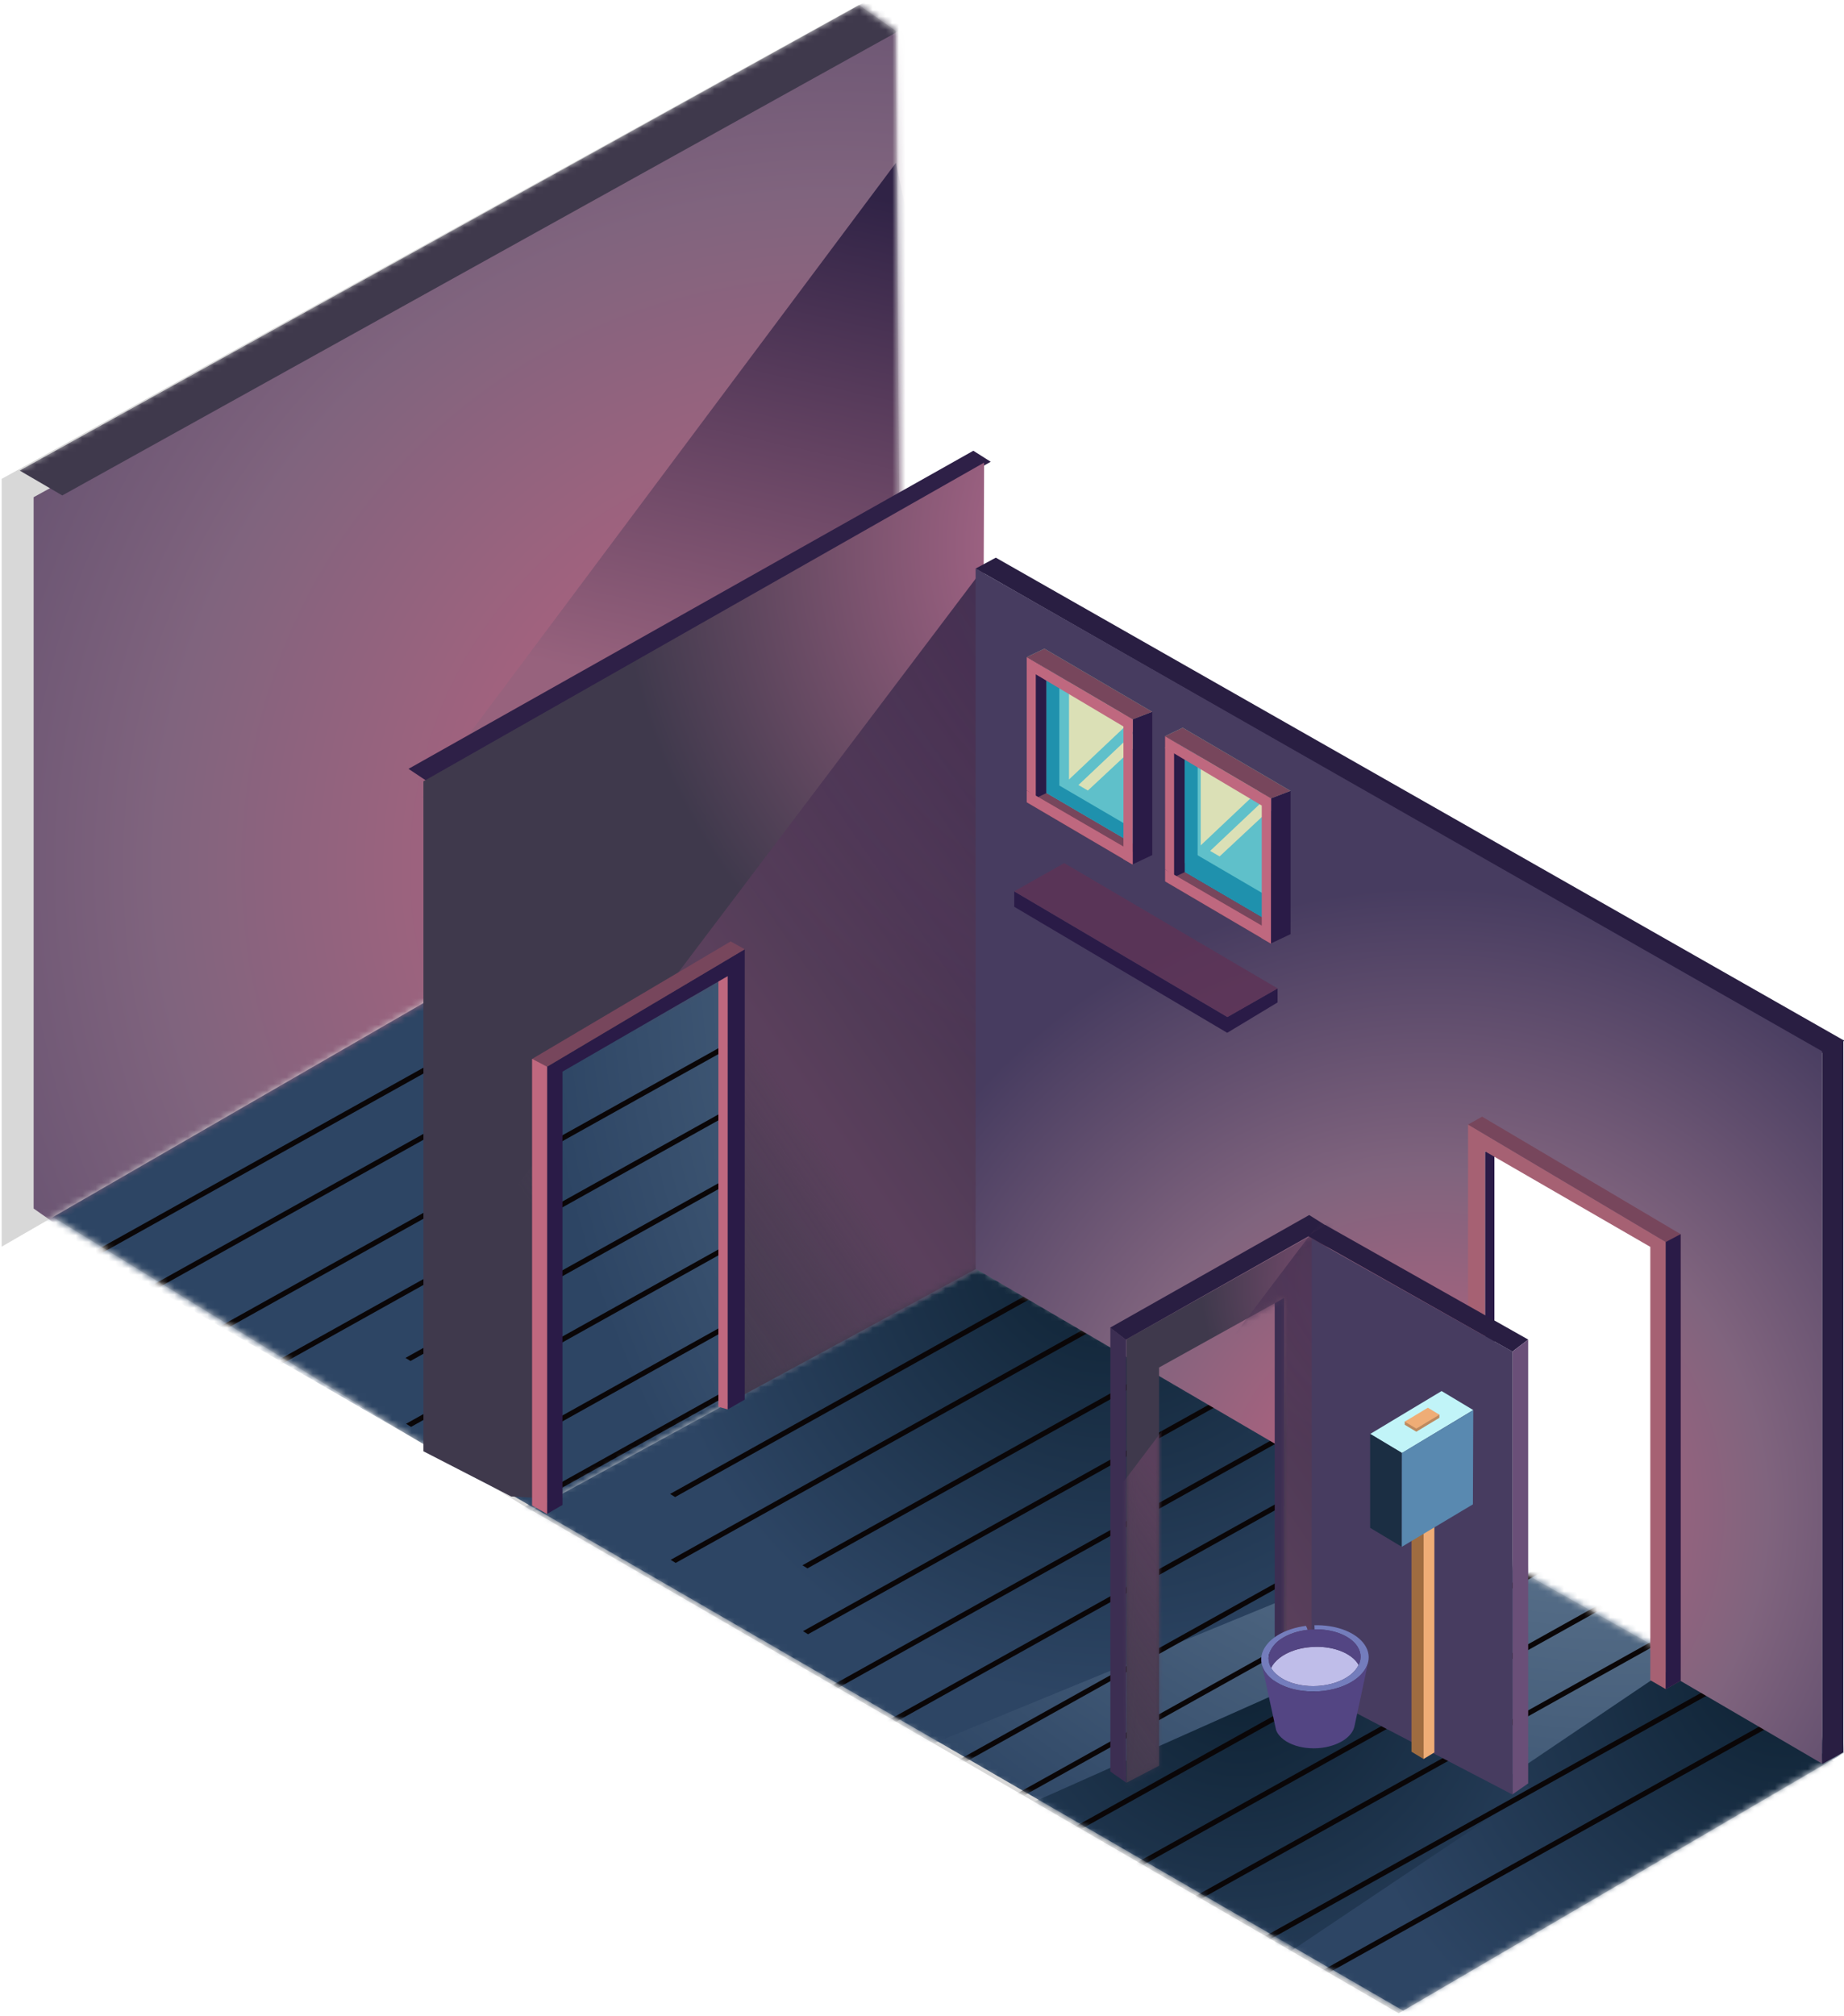 <?xml version="1.0" encoding="UTF-8"?>
<svg width="280px" height="306px" viewBox="0 0 280 306" version="1.1" xmlns="http://www.w3.org/2000/svg" xmlns:xlink="http://www.w3.org/1999/xlink">
    <!-- Generator: Sketch 47.1 (45422) - http://www.bohemiancoding.com/sketch -->
    <title>bathroom</title>
    <desc>Created with Sketch.</desc>
    <defs>
        <polygon id="path-1" points="0.177 36.905 68.407 0.251 199.981 73.99 132.375 113.562"></polygon>
        <radialGradient cx="52.37%" cy="38.514%" fx="52.37%" fy="38.514%" r="63.402%" gradientTransform="translate(0.524,0.385),scale(0.566,1),rotate(90),translate(-0.524,-0.385)" id="radialGradient-3">
            <stop stop-color="#8EA6BA" offset="0%"></stop>
            <stop stop-color="#2D4564" offset="100%"></stop>
        </radialGradient>
        <polygon id="path-4" points="0.844 144.63 266.443 0 471.046 114.261 211.075 266.18"></polygon>
        <radialGradient cx="76.732%" cy="0%" fx="76.732%" fy="0%" r="63.402%" gradientTransform="translate(0.767,0),scale(0.484,1),rotate(90),translate(-0.767,-0)" id="radialGradient-6">
            <stop stop-color="#0D2132" offset="0%"></stop>
            <stop stop-color="#2D4564" offset="100%"></stop>
        </radialGradient>
        <radialGradient cx="76.732%" cy="0%" fx="76.732%" fy="0%" r="63.402%" gradientTransform="translate(0.767,0),scale(0.511,1),rotate(90),translate(-0.767,-0)" id="radialGradient-7">
            <stop stop-color="#0D2132" offset="0%"></stop>
            <stop stop-color="#2D4564" offset="100%"></stop>
        </radialGradient>
        <radialGradient cx="4.243%" cy="29.514%" fx="4.243%" fy="29.514%" r="63.402%" gradientTransform="translate(0.042,0.295),scale(0.695,1),rotate(90),translate(-0.042,-0.295)" id="radialGradient-8">
            <stop stop-color="#0D2132" offset="0%"></stop>
            <stop stop-color="#2D4564" offset="100%"></stop>
        </radialGradient>
        <radialGradient cx="4.243%" cy="29.514%" fx="4.243%" fy="29.514%" r="63.402%" gradientTransform="translate(0.042,0.295),scale(0.699,1),rotate(90),translate(-0.042,-0.295)" id="radialGradient-9">
            <stop stop-color="#0D2132" offset="0%"></stop>
            <stop stop-color="#2D4564" offset="100%"></stop>
        </radialGradient>
        <radialGradient cx="76.732%" cy="0%" fx="76.732%" fy="0%" r="63.402%" gradientTransform="translate(0.767,0),scale(0.547,1),rotate(90),translate(-0.767,-0)" id="radialGradient-10">
            <stop stop-color="#0D2132" offset="0%"></stop>
            <stop stop-color="#2D4564" offset="100%"></stop>
        </radialGradient>
        <polygon id="path-11" points="77.698 126.275 145.407 89.251 136.513 0.508 0.803 79.119"></polygon>
        <polygon id="path-13" points="0.844 144.63 266.443 0 471.046 114.261 211.075 266.18"></polygon>
        <polygon id="path-15" points="0.257 72.678 130.395 0.737 136.009 4.692 136.819 110.369 0.257 189.214"></polygon>
        <radialGradient cx="53.835%" cy="78.979%" fx="53.835%" fy="78.979%" r="73.907%" gradientTransform="translate(0.538,0.79),scale(0.967,1),rotate(96.796),scale(1,0.986),translate(-0.538,-0.79)" id="radialGradient-17">
            <stop stop-color="#C9607D" offset="0%"></stop>
            <stop stop-color="#80647E" offset="54.937%"></stop>
            <stop stop-color="#473C60" offset="100%"></stop>
        </radialGradient>
        <radialGradient cx="100%" cy="132.572%" fx="100%" fy="132.572%" r="99.884%" gradientTransform="translate(1,1.326),scale(0.555,1),rotate(90),translate(-1,-1.326)" id="radialGradient-18">
            <stop stop-color="#2F1E48" offset="0%"></stop>
            <stop stop-color="#3F394C" offset="100%"></stop>
        </radialGradient>
        <linearGradient x1="50%" y1="0%" x2="33.284%" y2="81.172%" id="linearGradient-19">
            <stop stop-color="#302346" offset="0%"></stop>
            <stop stop-color="#97627D" offset="100%"></stop>
        </linearGradient>
        <radialGradient cx="135.144%" cy="8.139%" fx="135.144%" fy="8.139%" r="100%" gradientTransform="translate(1.351,0.081),scale(1,0.541),rotate(90),translate(-1.351,-0.081)" id="radialGradient-20">
            <stop stop-color="#CD769D" offset="0%"></stop>
            <stop stop-color="#3F394C" offset="100%"></stop>
        </radialGradient>
        <path d="M48.1,145.233 L86.941,124.201 L87.433,2.211 L2.298,50.583 L2.298,152.275 L15.624,159.131 L21.789,159.481 L22,159.366 L22,94.502 L48.1,80 L48.1,145.233 Z" id="path-21"></path>
        <linearGradient x1="100%" y1="0%" x2="31.613%" y2="77.952%" id="linearGradient-23">
            <stop stop-color="#302346" offset="0%"></stop>
            <stop stop-color="#614260" offset="61.872%"></stop>
            <stop stop-color="#534258" stop-opacity="0" offset="100%"></stop>
        </linearGradient>
        <radialGradient cx="100%" cy="132.572%" fx="100%" fy="132.572%" r="99.884%" gradientTransform="translate(1,1.326),scale(0.57,1),rotate(90),translate(-1,-1.326)" id="radialGradient-24">
            <stop stop-color="#2E2047" offset="0%"></stop>
            <stop stop-color="#291E42" offset="99.143%"></stop>
        </radialGradient>
        <radialGradient cx="53.835%" cy="78.979%" fx="53.835%" fy="78.979%" r="73.907%" gradientTransform="translate(0.538,0.79),scale(1,0.709),rotate(94.67),scale(1,0.986),translate(-0.538,-0.79)" id="radialGradient-25">
            <stop stop-color="#C9607D" offset="0%"></stop>
            <stop stop-color="#80647E" offset="54.937%"></stop>
            <stop stop-color="#473C60" offset="100%"></stop>
        </radialGradient>
        <radialGradient cx="135.144%" cy="9.777%" fx="135.144%" fy="9.777%" r="98.362%" gradientTransform="translate(1.351,0.098),scale(1,0.36),rotate(90),translate(-1.351,-0.098)" id="radialGradient-26">
            <stop stop-color="#9A5782" offset="0%"></stop>
            <stop stop-color="#3F394C" offset="100%"></stop>
        </radialGradient>
        <path d="M27,74.045 L33.433,70.677 L33.433,2.211 L3.053,19.277 L3.053,86.582 L8,83.992 L8,23.552 L27,13 L27,74.045 Z" id="path-27"></path>
        <radialGradient cx="-145.017%" cy="62.58%" fx="-145.017%" fy="62.58%" r="97.338%" gradientTransform="translate(-1.45,0.626),scale(1,0.362),rotate(90),scale(1,0.986),translate(1.45,-0.626)" id="radialGradient-29">
            <stop stop-color="#151731" offset="0%"></stop>
            <stop stop-color="#8B4F6C" offset="54.412%"></stop>
            <stop stop-color="#473C60" offset="100%"></stop>
        </radialGradient>
    </defs>
    <g id="Page-1" stroke="none" stroke-width="1" fill="none" fill-rule="evenodd">
        <g id="Grids" transform="translate(-1888, -960)">
            <g id="Group-26" transform="translate(1776, 138)">
                <g id="floor-3" transform="translate(112, 745)">
                    <g id="bathroom" transform="translate(0, 77)">
                        <g id="bathroom-floor" transform="translate(80, 192)">
                            <mask id="mask-2" fill="white">
                                <use xlink:href="#path-1"></use>
                            </mask>
                            <use id="Mask" fill="#D8D8D8" xlink:href="#path-1"></use>
                            <g id="floor-1" mask="url(#mask-2)">
                                <g transform="translate(-78, -153)">
                                    <mask id="mask-5" fill="white">
                                        <use xlink:href="#path-4"></use>
                                    </mask>
                                    <use id="Mask" stroke="none" fill="url(#radialGradient-3)" fill-rule="evenodd" xlink:href="#path-4"></use>
                                    <polygon id="Mask-Copy" stroke="none" fill="url(#radialGradient-6)" fill-rule="evenodd" mask="url(#mask-5)" points="-8 235.881 153.224 149 219.674 192.797 58.026 259.173"></polygon>
                                    <polygon id="Mask-Copy-3" stroke="none" fill="url(#radialGradient-7)" fill-rule="evenodd" mask="url(#mask-5)" points="104.039 313.689 253.224 213 319.674 256.797 158.026 323.173"></polygon>
                                    <polygon id="Mask-Copy-5" stroke="none" fill="url(#radialGradient-8)" fill-rule="evenodd" mask="url(#mask-5)" points="235.239 150.437 373.224 53 439.674 96.797 333.171 195.159"></polygon>
                                    <polygon id="Mask-Copy-6" stroke="none" fill="url(#radialGradient-9)" fill-rule="evenodd" opacity="0.3" mask="url(#mask-5)" points="195.317 175.207 205.166 168.279 248.592 205.533 228.517 192.493"></polygon>
                                    <polygon id="Mask-Copy-4" stroke="none" fill="url(#radialGradient-10)" fill-rule="evenodd" mask="url(#mask-5)" points="39.215 286.067 203.224 213 230.655 232.579 103.734 317.632"></polygon>
                                    <polygon id="Rectangle-6-Copy-4" stroke="none" fill="#040303" fill-rule="evenodd" opacity="0.7" mask="url(#mask-5)" points="143 68.977 223.217 23 266 45.819 184.446 93.178"></polygon>
                                    <g id="Group" stroke="none" stroke-width="1" fill="none" fill-rule="evenodd" mask="url(#mask-5)">
                                        <g transform="translate(249.407, 132.194) rotate(1) translate(-249.407, -132.194) translate(8.907, -7.306)" id="Group-6">
                                            <g transform="translate(226.982, 140.474) scale(1, -1) translate(-226.982, -140.474) translate(0.482, 2.474)">
                                                <polygon id="Fill-21" fill="#0A0607" points="277.765 274.666 1.209 113.99 0.443 114.448 276.999 275.123"></polygon>
                                                <polygon id="Fill-21-Copy" fill="#0A0607" points="278.027 264.669 1.471 103.994 0.705 104.452 277.261 265.127"></polygon>
                                                <polygon id="Fill-21-Copy-3" fill="#0A0607" points="298.047 264.193 21.49 103.518 20.724 103.976 297.28 264.651"></polygon>
                                                <polygon id="Fill-21-Copy-2" fill="#0A0607" points="298.308 254.196 21.752 93.521 20.986 93.979 297.542 254.654"></polygon>
                                                <polygon id="Fill-21-Copy-7" fill="#0A0607" points="328.141 260.98 51.585 100.304 50.818 100.762 327.375 261.437"></polygon>
                                                <polygon id="Fill-21-Copy-6" fill="#0A0607" points="328.403 250.983 51.847 90.308 51.08 90.766 327.636 251.441"></polygon>
                                                <polygon id="Fill-21-Copy-5" fill="#0A0607" points="348.422 250.507 71.866 89.832 71.1 90.29 347.656 250.965"></polygon>
                                                <polygon id="Fill-21-Copy-4" fill="#0A0607" points="348.684 240.51 72.128 79.835 71.361 80.293 347.918 240.968"></polygon>
                                                <polygon id="Fill-21-Copy-11" fill="#0A0607" points="368.677 241.034 92.121 80.358 91.354 80.817 367.911 241.492"></polygon>
                                                <polygon id="Fill-21-Copy-10" fill="#0A0607" points="368.939 231.037 92.383 70.362 91.616 70.82 368.172 231.495"></polygon>
                                                <polygon id="Fill-21-Copy-9" fill="#0A0607" points="388.958 230.561 112.402 69.886 111.636 70.344 388.192 231.019"></polygon>
                                                <polygon id="Fill-21-Copy-8" fill="#0A0607" points="389.22 220.565 112.664 59.889 111.897 60.347 388.454 221.022"></polygon>
                                                <polygon id="Fill-21-Copy-15" fill="#0A0607" points="392.454 211.646 115.898 50.971 115.132 51.429 391.688 212.104"></polygon>
                                                <polygon id="Fill-21-Copy-14" fill="#0A0607" points="392.716 201.65 116.16 40.974 115.394 41.433 391.95 202.107"></polygon>
                                                <polygon id="Fill-21-Copy-13" fill="#0A0607" points="412.736 201.173 136.179 40.498 135.413 40.956 411.969 201.631"></polygon>
                                                <polygon id="Fill-21-Copy-12" fill="#0A0607" points="412.997 191.177 136.441 30.502 135.675 30.96 412.231 191.635"></polygon>
                                                <polygon id="Fill-21-Copy-20" fill="#0A0607" points="429.22 190.565 152.664 29.889 151.897 30.347 428.454 191.022"></polygon>
                                                <polygon id="Fill-21-Copy-19" fill="#0A0607" points="432.454 181.646 155.898 20.971 155.132 21.429 431.688 182.104"></polygon>
                                                <polygon id="Fill-21-Copy-18" fill="#0A0607" points="432.716 171.65 156.16 10.974 155.394 11.433 431.95 172.107"></polygon>
                                                <polygon id="Fill-21-Copy-17" fill="#0A0607" points="452.736 171.173 176.179 10.498 175.413 10.956 451.969 171.631"></polygon>
                                                <polygon id="Fill-21-Copy-16" fill="#0A0607" points="452.997 161.177 176.441 0.502 175.675 0.96 452.231 161.635"></polygon>
                                            </g>
                                        </g>
                                    </g>
                                </g>
                            </g>
                        </g>
                        <g id="bathroom-floor" transform="translate(3, 103)">
                            <mask id="mask-12" fill="white">
                                <use xlink:href="#path-11"></use>
                            </mask>
                            <use id="Mask" fill="#D8D8D8" xlink:href="#path-11"></use>
                            <g id="floor-1" mask="url(#mask-12)">
                                <g transform="translate(-1, -64)">
                                    <mask id="mask-14" fill="white">
                                        <use xlink:href="#path-13"></use>
                                    </mask>
                                    <use id="Mask" stroke="none" fill="url(#radialGradient-3)" fill-rule="evenodd" xlink:href="#path-13"></use>
                                    <polygon id="Mask-Copy" stroke="none" fill="url(#radialGradient-6)" fill-rule="evenodd" mask="url(#mask-14)" points="-8 235.881 153.224 149 219.674 192.797 58.026 259.173"></polygon>
                                    <polygon id="Mask-Copy-3" stroke="none" fill="url(#radialGradient-7)" fill-rule="evenodd" mask="url(#mask-14)" points="104.039 313.689 253.224 213 319.674 256.797 158.026 323.173"></polygon>
                                    <polygon id="Mask-Copy-5" stroke="none" fill="url(#radialGradient-8)" fill-rule="evenodd" mask="url(#mask-14)" points="235.239 150.437 373.224 53 439.674 96.797 333.171 195.159"></polygon>
                                    <polygon id="Mask-Copy-6" stroke="none" fill="url(#radialGradient-9)" fill-rule="evenodd" opacity="0.3" mask="url(#mask-14)" points="195.317 175.207 205.166 168.279 248.592 205.533 228.517 192.493"></polygon>
                                    <polygon id="Mask-Copy-4" stroke="none" fill="url(#radialGradient-10)" fill-rule="evenodd" mask="url(#mask-14)" points="39.215 286.067 203.224 213 230.655 232.579 103.734 317.632"></polygon>
                                    <polygon id="Rectangle-6-Copy-4" stroke="none" fill="#040303" fill-rule="evenodd" opacity="0.7" mask="url(#mask-14)" points="143 68.977 223.217 23 266 45.819 184.446 93.178"></polygon>
                                    <g id="Group" stroke="none" stroke-width="1" fill="none" fill-rule="evenodd" mask="url(#mask-14)">
                                        <g transform="translate(249.407, 132.194) rotate(1) translate(-249.407, -132.194) translate(8.907, -7.306)" id="Group-6">
                                            <g transform="translate(226.982, 140.474) scale(1, -1) translate(-226.982, -140.474) translate(0.482, 2.474)">
                                                <polygon id="Fill-21" fill="#0A0607" points="277.765 274.666 1.209 113.99 0.443 114.448 276.999 275.123"></polygon>
                                                <polygon id="Fill-21-Copy" fill="#0A0607" points="278.027 264.669 1.471 103.994 0.705 104.452 277.261 265.127"></polygon>
                                                <polygon id="Fill-21-Copy-3" fill="#0A0607" points="298.047 264.193 21.49 103.518 20.724 103.976 297.28 264.651"></polygon>
                                                <polygon id="Fill-21-Copy-2" fill="#0A0607" points="298.308 254.196 21.752 93.521 20.986 93.979 297.542 254.654"></polygon>
                                                <polygon id="Fill-21-Copy-7" fill="#0A0607" points="328.141 260.98 51.585 100.304 50.818 100.762 327.375 261.437"></polygon>
                                                <polygon id="Fill-21-Copy-6" fill="#0A0607" points="328.403 250.983 51.847 90.308 51.08 90.766 327.636 251.441"></polygon>
                                                <polygon id="Fill-21-Copy-5" fill="#0A0607" points="348.422 250.507 71.866 89.832 71.1 90.29 347.656 250.965"></polygon>
                                                <polygon id="Fill-21-Copy-4" fill="#0A0607" points="348.684 240.51 72.128 79.835 71.361 80.293 347.918 240.968"></polygon>
                                                <polygon id="Fill-21-Copy-11" fill="#0A0607" points="368.677 241.034 92.121 80.358 91.354 80.817 367.911 241.492"></polygon>
                                                <polygon id="Fill-21-Copy-10" fill="#0A0607" points="368.939 231.037 92.383 70.362 91.616 70.82 368.172 231.495"></polygon>
                                                <polygon id="Fill-21-Copy-9" fill="#0A0607" points="388.958 230.561 112.402 69.886 111.636 70.344 388.192 231.019"></polygon>
                                                <polygon id="Fill-21-Copy-8" fill="#0A0607" points="389.22 220.565 112.664 59.889 111.897 60.347 388.454 221.022"></polygon>
                                                <polygon id="Fill-21-Copy-15" fill="#0A0607" points="392.454 211.646 115.898 50.971 115.132 51.429 391.688 212.104"></polygon>
                                                <polygon id="Fill-21-Copy-14" fill="#0A0607" points="392.716 201.65 116.16 40.974 115.394 41.433 391.95 202.107"></polygon>
                                                <polygon id="Fill-21-Copy-13" fill="#0A0607" points="412.736 201.173 136.179 40.498 135.413 40.956 411.969 201.631"></polygon>
                                                <polygon id="Fill-21-Copy-12" fill="#0A0607" points="412.997 191.177 136.441 30.502 135.675 30.96 412.231 191.635"></polygon>
                                                <polygon id="Fill-21-Copy-20" fill="#0A0607" points="429.22 190.565 152.664 29.889 151.897 30.347 428.454 191.022"></polygon>
                                                <polygon id="Fill-21-Copy-19" fill="#0A0607" points="432.454 181.646 155.898 20.971 155.132 21.429 431.688 182.104"></polygon>
                                                <polygon id="Fill-21-Copy-18" fill="#0A0607" points="432.716 171.65 156.16 10.974 155.394 11.433 431.95 172.107"></polygon>
                                                <polygon id="Fill-21-Copy-17" fill="#0A0607" points="452.736 171.173 176.179 10.498 175.413 10.956 451.969 171.631"></polygon>
                                                <polygon id="Fill-21-Copy-16" fill="#0A0607" points="452.997 161.177 176.441 0.502 175.675 0.96 452.231 161.635"></polygon>
                                            </g>
                                        </g>
                                    </g>
                                </g>
                            </g>
                        </g>
                        <g id="bathroom-back-wall">
                            <mask id="mask-16" fill="white">
                                <use xlink:href="#path-15"></use>
                            </mask>
                            <use id="Mask" fill="#D8D8D8" xlink:href="#path-15"></use>
                            <g id="back-wall-" mask="url(#mask-16)">
                                <g transform="translate(2, -76)">
                                    <polygon id="Rectangle-3-Copy" fill="url(#radialGradient-17)" transform="translate(134.815, 134.268) scale(-1, 1) translate(-134.815, -134.268) " points="263.317 261.674 266.522 259.43 266.522 151.462 3.108 6.861 3.108 115.783"></polygon>
                                    <polygon id="Rectangle-3-Copy" fill="url(#radialGradient-18)" points="0.986 147.423 7.458 151.196 272.882 3.888 266.612 0.204"></polygon>
                                    <polygon id="Path-3" fill="url(#linearGradient-19)" points="134.046 100.708 62 197.104 152.664 189.036"></polygon>
                                </g>
                            </g>
                        </g>
                        <g id="bathroom-wall-and-entrance" transform="translate(62, 68)">
                            <g id="Container">
                                <polygon id="Rectangle-3" fill="#2E2047" points="3.258 50.845 88.433 2.083 85.794 0.413 0.028 48.695"></polygon>
                                <mask id="mask-22" fill="white">
                                    <use xlink:href="#path-21"></use>
                                </mask>
                                <use id="Mask" fill="url(#radialGradient-20)" xlink:href="#path-21"></use>
                                <polygon id="Path-8-Copy-4" fill="url(#linearGradient-23)" opacity="0.9" mask="url(#mask-22)" points="1.4 131.997 20.891 160.74 87.535 124.358 87.535 18"></polygon>
                            </g>
                            <g id="DOOR" transform="translate(35, 118) scale(-1, 1) translate(-35, -118) translate(18, 74)">
                                <polyline id="Fill-138" fill="#BF687F" points="3.489 71.916 4.915 71.522 4.915 6.558 3.489 6.146 3.489 71.916"></polyline>
                                <polyline id="Fill-137" fill="#2A1B47" points="28.589 86.418 30.935 87.774 30.935 19.907 0.916 2.079 0.916 70.428 3.489 71.916 3.489 6.146 28.589 20.648 28.589 86.418"></polyline>
                                <polyline id="Fill-139" fill="#77465C" points="30.935 87.774 33.195 86.492 33.195 18.717 3.052 0.886 0.916 2.079 30.935 19.907 30.935 87.774"></polyline>
                                <polyline id="Fill-140" fill="#BF687F" points="30.935 19.907 33.195 18.717 33.195 86.492 30.935 87.774 30.935 19.907"></polyline>
                            </g>
                        </g>
                        <g id="bathroom-wall" transform="translate(148, 84)">
                            <polygon id="Rectangle-3-Copy" fill="url(#radialGradient-24)" transform="translate(66.101, 38.236) scale(-1, 1) translate(-66.101, -38.236) " points="3.604 75.83 132.06 2.297 128.993 0.641 0.143 73.96"></polygon>
                            <path d="M103.302,168.856 L103.302,104.255 L77.202,89.753 L77.202,153.602 L0.143,108.567 L0.143,99.369 L0.143,49.754 L0.143,2.288 L128.682,75.56 L128.682,183.688 L103.302,168.856 Z M31.993,29.532 L31.989,48.361 L45.068,56.008 L45.075,37.178 L31.993,29.532 Z" id="Combined-Shape" fill="url(#radialGradient-25)"></path>
                            <polygon id="Rectangle-3-Copy" fill="#291E42" transform="translate(130.293, 128.81) scale(-1, 1) translate(-130.293, -128.81) " points="131.901 75.626 131.901 183.738 128.685 181.972 128.685 73.881"></polygon>
                        </g>
                        <g id="protrusion" transform="translate(154, 131)">
                            <path d="M32.371,23.363 L39.993,19.021 C39.993,20.033 39.993,21.098 39.993,21.146 L32.345,25.757 L0.008,6.629 L0.008,4.297 L32.371,23.363 Z" id="Fill-2924" fill="#2A1B47"></path>
                            <polyline id="Fill-2927" fill="#5E3255" opacity="0.8" points="0 4.29 32.377 23.37 40 19.02 7.593 0 0 4.29"></polyline>
                        </g>
                        <g id="small-window" transform="translate(173.5, 118.5) scale(-1, 1) translate(-173.5, -118.5) translate(155, 98)">
                            <polyline id="Fill-1372" fill="#77465C" points="36.094 23.779 20.017 33.222 20.017 30.008 33.096 22.361 36.094 23.779"></polyline>
                            <polygon id="Fill-1372" fill="#7AC4B0" points="20.007 11.182 17.041 10.039 33.411 0.448 36.098 1.729"></polygon>
                            <polygon id="Fill-1373" fill="#2A1B47" points="36.094 23.779 33.096 22.361 33.093 3.532 36.088 1.735"></polygon>
                            <polyline id="Fill-1374" fill="#5FC0CA" points="33.093 3.532 33.096 22.361 20.017 30.008 20.011 11.178 33.093 3.532"></polyline>
                            <polyline id="Fill-1375" fill="#DBE0B6" points="29.679 20.309 29.676 5.53 20.011 11.178 29.679 20.309"></polyline>
                            <polyline id="Fill-1376" fill="#DBE0B6" points="20.011 13.369 28.247 21.149 26.812 21.985 20.014 15.646 20.011 13.369"></polyline>
                            <polyline id="Fill-1377" fill="#1F91AD" points="31.149 21.224 31.146 4.672 33.093 3.532 33.096 22.361 20.017 30.008 20.017 27.731 31.149 21.224"></polyline>
                            <polyline id="Fill-1374-Copy" fill="#5FC0CA" points="13.093 13.532 13.096 32.361 0.017 40.008 0.011 21.178 13.093 13.532"></polyline>
                            <polyline id="Fill-1375-Copy" fill="#DBE0B6" points="9.679 30.309 9.676 15.53 0.011 21.178 9.679 30.309"></polyline>
                            <polyline id="Fill-1376-Copy" fill="#DBE0B6" points="0.011 23.369 8.247 31.149 6.812 31.985 0.014 25.646 0.011 23.369"></polyline>
                            <polyline id="Fill-1377-Copy" fill="#1F91AD" points="11.149 31.224 11.146 14.672 13.093 13.532 13.096 32.361 0.017 40.008 0.017 37.731 11.149 31.224"></polyline>
                            <polygon id="Fill-1373" fill="#2A1B47" points="20.033 33.198 17.035 31.781 17.035 10.038 20.011 11.177"></polygon>
                            <polygon id="Fill-1372" fill="#BF687F" points="20.007 11.182 20.007 13.097 36.098 3.534 36.098 1.729"></polygon>
                            <polygon id="Fill-1372" fill="#BF687F" points="20.059 31.268 20.059 33.184 36.098 23.763 36.098 21.958"></polygon>
                            <polygon id="Fill-1372" fill="#BF687F" points="36.098 3.443 34.723 4.286 34.723 22.897 36.098 21.958"></polygon>
                            <polygon id="Fill-1372" fill="#BF687F" points="20.011 33.216 21.411 32.406 21.411 10.348 20.011 11.169"></polygon>
                            <polygon id="Fill-1372" fill="#77465C" points="20.007 11.182 17.041 10.039 33.411 0.448 36.098 1.729"></polygon>
                        </g>
                        <g id="small-window" transform="translate(186, 127) scale(-1, 1) translate(-186, -127) translate(176, 110)">
                            <polyline id="Fill-1372" fill="#77465C" points="19.094 23.779 3.017 33.222 3.017 30.008 16.096 22.361 19.094 23.779"></polyline>
                            <polygon id="Fill-1372" fill="#7AC4B0" points="3.007 11.182 0.041 10.039 16.411 0.448 19.098 1.729"></polygon>
                            <polygon id="Fill-1373" fill="#2A1B47" points="19.094 23.779 16.096 22.361 16.093 3.532 19.088 1.735"></polygon>
                            <polyline id="Fill-1377" fill="#1F91AD" points="14.149 21.224 14.146 4.672 16.093 3.532 16.096 22.361 3.017 30.008 3.017 27.731 14.149 21.224"></polyline>
                            <polygon id="Fill-1373" fill="#2A1B47" points="3.033 33.198 0.035 31.781 0.035 10.038 3.011 11.177"></polygon>
                            <polygon id="Fill-1372" fill="#BF687F" points="3.007 11.182 3.007 13.097 19.098 3.534 19.098 1.729"></polygon>
                            <polygon id="Fill-1372" fill="#BF687F" points="3.059 31.268 3.059 33.184 19.098 23.763 19.098 21.958"></polygon>
                            <polygon id="Fill-1372" fill="#BF687F" points="19.098 3.443 17.723 4.286 17.723 22.897 19.098 21.958"></polygon>
                            <polygon id="Fill-1372" fill="#BF687F" points="3.011 33.216 4.411 32.406 4.411 10.348 3.011 11.169"></polygon>
                            <polygon id="Fill-1372" fill="#77465C" points="3.007 11.182 0.041 10.039 16.411 0.448 19.098 1.729"></polygon>
                        </g>
                        <g transform="translate(168, 168)">
                            <g id="bathroom-door" transform="translate(54, 0.6)">
                                <polyline id="Fill-138" fill="#2A1B47" points="3.489 71.916 4.915 71.522 4.915 6.558 3.489 6.146 3.489 71.916"></polyline>
                                <polyline id="Fill-137" fill="#A66173" points="28.589 86.418 30.935 87.774 30.935 19.907 0.916 2.079 0.916 70.428 3.489 71.916 3.489 6.146 28.589 20.648 28.589 86.418"></polyline>
                                <polyline id="Fill-139" fill="#77465C" points="30.935 87.774 33.195 86.492 33.195 18.717 3.052 0.886 0.916 2.079 30.935 19.907 30.935 87.774"></polyline>
                                <polyline id="Fill-140" fill="#2A1B47" points="30.935 19.907 33.195 18.717 33.195 86.492 30.935 87.774 30.935 19.907"></polyline>
                            </g>
                            <g id="Bathroom-wall-door" transform="translate(0, 16)">
                                <polygon id="Rectangle-3" fill="#291E42" points="2.95 19.348 33.433 2.083 30.794 0.413 0.557 17.514"></polygon>
                                <polygon id="Rectangle-3" fill="#3C2E52" points="2.993 19.348 2.993 86.556 0.6 84.883 0.6 17.514"></polygon>
                                <polygon id="Rectangle-3" fill="#3C2E52" points="27.026 6.711 27.026 74.099 25.557 73.299 25.557 8.665"></polygon>
                                <mask id="mask-28" fill="white">
                                    <use xlink:href="#path-27"></use>
                                </mask>
                                <use id="Mask" fill="url(#radialGradient-26)" xlink:href="#path-27"></use>
                                <polygon id="Path-8-Copy-4" fill="url(#linearGradient-23)" opacity="0.9" mask="url(#mask-28)" points="-36 91.997 -16.509 120.74 50.135 84.358 50.135 -22"></polygon>
                            </g>
                            <g id="Bathroom-wall-door" transform="translate(47.6, 61.3) scale(-1, 1) translate(-47.6, -61.3) translate(30.6, 17.8)">
                                <polygon id="Rectangle-3" fill="#291E42" points="2.95 19.348 33.986 1.801 31.346 0.131 0.557 17.514"></polygon>
                                <polygon id="Rectangle-3" fill="#6A4F78" points="2.95 19.348 2.95 86.556 0.557 84.883 0.557 17.514"></polygon>
                                <polygon id="Path-8" fill="url(#radialGradient-29)" points="2.932 19.339 2.932 86.581 33.433 70.677 33.433 2.211"></polygon>
                            </g>
                            <g id="stand" transform="translate(40, 43)">
                                <polygon id="Fill-166" fill="#EFAD76" points="8.163 17.946 8.163 55.976 9.8 54.98 9.8 16.532"></polygon>
                                <polygon id="Fill-167" fill="#9F6C40" points="8.163 17.946 8.163 55.976 6.327 54.873 6.327 16.797"></polygon>
                                <polygon id="Fill-168" fill="#C1F4F8" points="10.895 0.132 15.707 3.016 4.889 9.532 0.065 6.636"></polygon>
                                <polygon id="Fill-169" fill="#1B2E43" points="0.043 20.888 4.855 23.773 4.866 9.521 0.043 6.636"></polygon>
                                <polygon id="Fill-170" fill="#5989B0" points="15.652 17.326 4.855 23.773 4.866 9.521 15.707 3.028"></polygon>
                                <polyline id="Fill-171" fill="#BD8A5F" points="5.298 5.246 5.298 4.774 8.816 3.143 10.563 3.717 10.563 4.189 7.057 6.303 5.298 5.246"></polyline>
                                <polyline id="Fill-172" fill="#EFAD76" points="5.298 4.774 8.816 2.66 10.563 3.717 7.057 5.832 5.298 4.774"></polyline>
                            </g>
                            <g id="bucket" transform="translate(23, 78)">
                                <path d="M8.818,3.945 C11.325,3.918 13.725,4.729 14.939,6.18 C15.078,6.358 15.204,6.527 15.301,6.704 C14.777,7.809 13.547,8.798 11.771,9.387 C8.326,10.533 4.121,9.769 2.379,7.68 C2.235,7.509 2.11,7.333 2.013,7.153 C2.539,6.051 3.764,5.071 5.543,4.475 C6.301,4.224 7.099,4.065 7.897,3.998" id="Fill-2307" fill="#BFBDE9"></path>
                                <path d="M8.617,1.302 C8.606,1.093 8.593,0.882 8.589,0.675 C11.596,0.598 14.497,1.551 15.947,3.284 C16.725,4.213 16.971,5.235 16.755,6.222 C16.4,7.804 14.838,9.291 12.361,10.113 C8.339,11.453 3.425,10.556 1.391,8.124 C0.939,7.584 0.671,7.015 0.556,6.444 C0.179,4.424 1.849,2.329 4.981,1.291 C5.733,1.042 6.515,0.871 7.304,0.769 C7.407,0.96 7.487,1.167 7.55,1.371 C6.836,1.449 6.131,1.604 5.453,1.829 C2.295,2.878 0.869,5.173 2.013,7.153 C2.11,7.333 2.235,7.509 2.379,7.68 C4.121,9.769 8.326,10.533 11.771,9.387 C13.547,8.798 14.777,7.809 15.301,6.704 C15.799,5.673 15.684,4.542 14.845,3.531 C13.609,2.062 11.16,1.251 8.617,1.302 Z" id="Fill-2310" fill="#747DBC"></path>
                                <path d="M14.668,16.009 C14.411,17.189 13.251,18.284 11.403,18.898 C8.425,19.887 4.778,19.227 3.266,17.416 C3.029,17.144 2.863,16.855 2.762,16.564 L0.556,6.444 C0.671,7.015 0.939,7.584 1.391,8.124 C3.425,10.556 8.339,11.453 12.361,10.113 C14.838,9.291 16.4,7.804 16.755,6.222 L16.76,6.222 L14.668,16.009" id="Fill-2311" fill="#534583"></path>
                                <path d="M8.618,1.315 C8.343,1.335 7.874,1.328 7.464,1.382 C6.68,1.485 5.885,1.685 5.453,1.829 C2.295,2.878 0.869,5.173 2.013,7.153 C2.539,6.051 3.764,5.071 5.543,4.475 C6.301,4.224 7.099,4.065 7.897,3.998 C8.505,3.962 8.694,3.969 8.927,3.945 C11.394,3.942 13.742,4.75 14.939,6.18 C15.078,6.358 15.204,6.527 15.301,6.704 C15.799,5.673 15.684,4.542 14.845,3.531 C13.609,2.062 11.16,1.251 8.617,1.302 L8.618,1.315 L8.618,1.315 Z" id="Combined-Shape" fill="#534583"></path>
                            </g>
                        </g>
                    </g>
                </g>
            </g>
        </g>
    </g>
</svg>